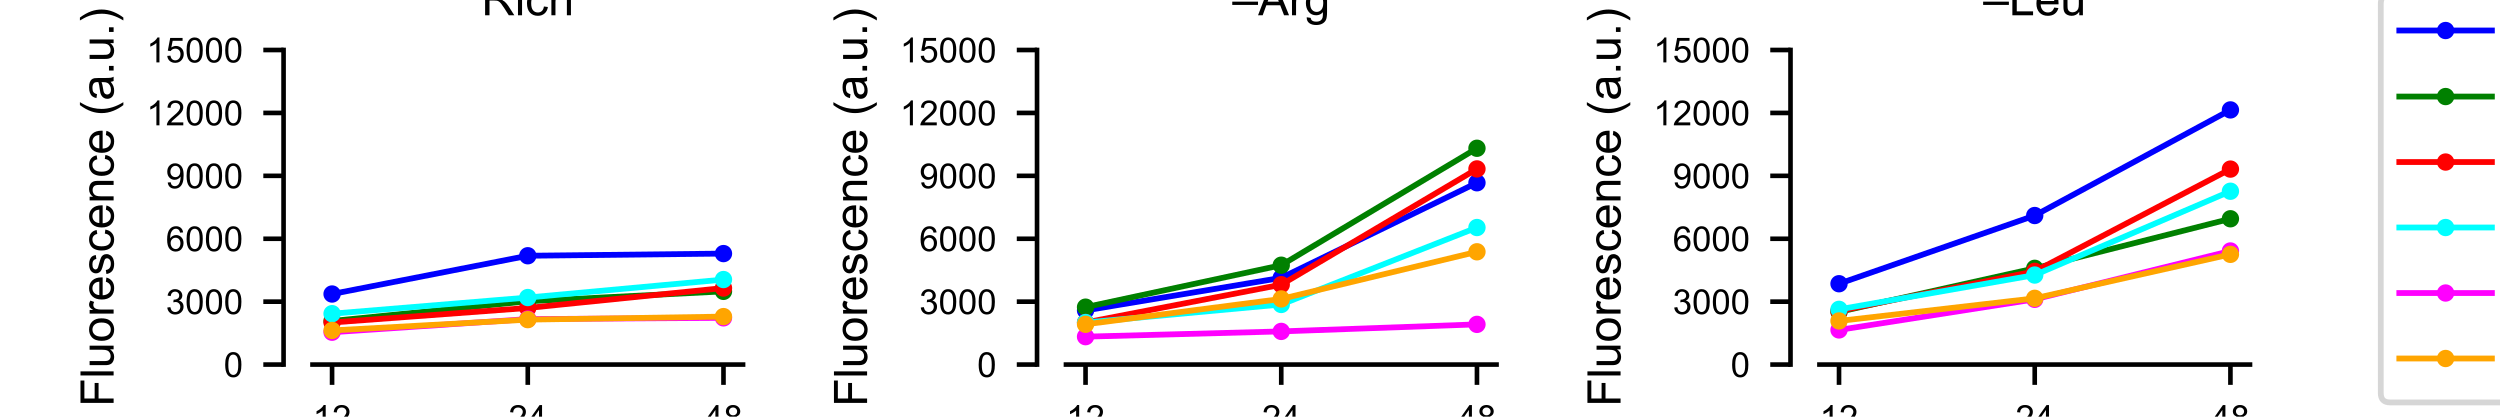 <?xml version="1.0" encoding="utf-8" standalone="no"?>
<!DOCTYPE svg PUBLIC "-//W3C//DTD SVG 1.1//EN"
  "http://www.w3.org/Graphics/SVG/1.1/DTD/svg11.dtd">
<!-- Created with matplotlib (http://matplotlib.org/) -->
<svg height="72pt" version="1.1" viewBox="0 0 432 72" width="432pt" xmlns="http://www.w3.org/2000/svg" xmlns:xlink="http://www.w3.org/1999/xlink">
 <defs>
  <style type="text/css">
*{stroke-linecap:butt;stroke-linejoin:round;}
  </style>
 </defs>
 <g id="figure_1">
  <g id="patch_1">
   <path d="M 0 72 
L 432 72 
L 432 0 
L 0 0 
z
" style="fill:#ffffff;"/>
  </g>
  <g id="axes_1">
   <g id="patch_2">
    <path d="M 54 63 
L 128.4 63 
L 128.4 8.64 
L 54 8.64 
z
" style="fill:#ffffff;"/>
   </g>
   <g id="matplotlib.axis_1">
    <g id="xtick_1">
     <g id="line2d_1">
      <defs>
       <path d="M 0 0 
L 0 3.5 
" id="m9acaddc158" style="stroke:#000000;stroke-width:0.8;"/>
      </defs>
      <g>
       <use style="stroke:#000000;stroke-width:0.8;" x="57.382" xlink:href="#m9acaddc158" y="63"/>
      </g>
     </g>
     <g id="text_1">
      <!-- 12 -->
      <defs>
       <path d="M 37.25 0 
L 28.469 0 
L 28.469 56 
Q 25.297 52.984 20.141 49.953 
Q 14.984 46.922 10.891 45.406 
L 10.891 53.906 
Q 18.266 57.375 23.781 62.297 
Q 29.297 67.234 31.594 71.875 
L 37.25 71.875 
z
" id="ArialMT-31"/>
       <path d="M 50.344 8.453 
L 50.344 0 
L 3.031 0 
Q 2.938 3.172 4.047 6.109 
Q 5.859 10.938 9.828 15.625 
Q 13.812 20.312 21.344 26.469 
Q 33.016 36.031 37.109 41.625 
Q 41.219 47.219 41.219 52.203 
Q 41.219 57.422 37.469 61 
Q 33.734 64.594 27.734 64.594 
Q 21.391 64.594 17.578 60.781 
Q 13.766 56.984 13.719 50.25 
L 4.688 51.172 
Q 5.609 61.281 11.656 66.578 
Q 17.719 71.875 27.938 71.875 
Q 38.234 71.875 44.234 66.156 
Q 50.25 60.453 50.25 52 
Q 50.25 47.703 48.484 43.547 
Q 46.734 39.406 42.656 34.812 
Q 38.578 30.219 29.109 22.219 
Q 21.188 15.578 18.938 13.203 
Q 16.703 10.844 15.234 8.453 
z
" id="ArialMT-32"/>
      </defs>
      <g transform="translate(54.045 74.295)scale(0.06 -0.06)">
       <use xlink:href="#ArialMT-31"/>
       <use x="55.615" xlink:href="#ArialMT-32"/>
      </g>
     </g>
    </g>
    <g id="xtick_2">
     <g id="line2d_2">
      <g>
       <use style="stroke:#000000;stroke-width:0.8;" x="91.2" xlink:href="#m9acaddc158" y="63"/>
      </g>
     </g>
     <g id="text_2">
      <!-- 24 -->
      <defs>
       <path d="M 32.328 0 
L 32.328 17.141 
L 1.266 17.141 
L 1.266 25.203 
L 33.938 71.578 
L 41.109 71.578 
L 41.109 25.203 
L 50.781 25.203 
L 50.781 17.141 
L 41.109 17.141 
L 41.109 0 
z
M 32.328 25.203 
L 32.328 57.469 
L 9.906 25.203 
z
" id="ArialMT-34"/>
      </defs>
      <g transform="translate(87.863 74.295)scale(0.06 -0.06)">
       <use xlink:href="#ArialMT-32"/>
       <use x="55.615" xlink:href="#ArialMT-34"/>
      </g>
     </g>
    </g>
    <g id="xtick_3">
     <g id="line2d_3">
      <g>
       <use style="stroke:#000000;stroke-width:0.8;" x="125.018" xlink:href="#m9acaddc158" y="63"/>
      </g>
     </g>
     <g id="text_3">
      <!-- 48 -->
      <defs>
       <path d="M 17.672 38.812 
Q 12.203 40.828 9.562 44.531 
Q 6.938 48.25 6.938 53.422 
Q 6.938 61.234 12.547 66.547 
Q 18.172 71.875 27.484 71.875 
Q 36.859 71.875 42.578 66.422 
Q 48.297 60.984 48.297 53.172 
Q 48.297 48.188 45.672 44.5 
Q 43.062 40.828 37.75 38.812 
Q 44.344 36.672 47.781 31.875 
Q 51.219 27.094 51.219 20.453 
Q 51.219 11.281 44.719 5.031 
Q 38.234 -1.219 27.641 -1.219 
Q 17.047 -1.219 10.547 5.047 
Q 4.047 11.328 4.047 20.703 
Q 4.047 27.688 7.594 32.391 
Q 11.141 37.109 17.672 38.812 
M 15.922 53.719 
Q 15.922 48.641 19.188 45.406 
Q 22.469 42.188 27.688 42.188 
Q 32.766 42.188 36.016 45.375 
Q 39.266 48.578 39.266 53.219 
Q 39.266 58.062 35.906 61.359 
Q 32.562 64.656 27.594 64.656 
Q 22.562 64.656 19.234 61.422 
Q 15.922 58.203 15.922 53.719 
M 13.094 20.656 
Q 13.094 16.891 14.875 13.375 
Q 16.656 9.859 20.172 7.922 
Q 23.688 6 27.734 6 
Q 34.031 6 38.125 10.047 
Q 42.234 14.109 42.234 20.359 
Q 42.234 26.703 38.016 30.859 
Q 33.797 35.016 27.438 35.016 
Q 21.234 35.016 17.156 30.906 
Q 13.094 26.812 13.094 20.656 
" id="ArialMT-38"/>
      </defs>
      <g transform="translate(121.682 74.295)scale(0.06 -0.06)">
       <use xlink:href="#ArialMT-34"/>
       <use x="55.615" xlink:href="#ArialMT-38"/>
      </g>
     </g>
    </g>
    <g id="text_4">
     <!-- Hours of Starvation -->
     <defs>
      <path d="M 8.016 0 
L 8.016 71.578 
L 17.484 71.578 
L 17.484 42.188 
L 54.688 42.188 
L 54.688 71.578 
L 64.156 71.578 
L 64.156 0 
L 54.688 0 
L 54.688 33.734 
L 17.484 33.734 
L 17.484 0 
z
" id="ArialMT-48"/>
      <path d="M 3.328 25.922 
Q 3.328 40.328 11.328 47.266 
Q 18.016 53.031 27.641 53.031 
Q 38.328 53.031 45.109 46.016 
Q 51.906 39.016 51.906 26.656 
Q 51.906 16.656 48.906 10.906 
Q 45.906 5.172 40.156 2 
Q 34.422 -1.172 27.641 -1.172 
Q 16.75 -1.172 10.031 5.812 
Q 3.328 12.797 3.328 25.922 
M 12.359 25.922 
Q 12.359 15.969 16.703 11.016 
Q 21.047 6.062 27.641 6.062 
Q 34.188 6.062 38.531 11.031 
Q 42.875 16.016 42.875 26.219 
Q 42.875 35.844 38.5 40.797 
Q 34.125 45.75 27.641 45.75 
Q 21.047 45.75 16.703 40.812 
Q 12.359 35.891 12.359 25.922 
" id="ArialMT-6f"/>
      <path d="M 40.578 0 
L 40.578 7.625 
Q 34.516 -1.172 24.125 -1.172 
Q 19.531 -1.172 15.547 0.578 
Q 11.578 2.344 9.641 5 
Q 7.719 7.672 6.938 11.531 
Q 6.391 14.109 6.391 19.734 
L 6.391 51.859 
L 15.188 51.859 
L 15.188 23.094 
Q 15.188 16.219 15.719 13.812 
Q 16.547 10.359 19.234 8.375 
Q 21.922 6.391 25.875 6.391 
Q 29.828 6.391 33.297 8.422 
Q 36.766 10.453 38.203 13.938 
Q 39.656 17.438 39.656 24.078 
L 39.656 51.859 
L 48.438 51.859 
L 48.438 0 
z
" id="ArialMT-75"/>
      <path d="M 6.5 0 
L 6.5 51.859 
L 14.406 51.859 
L 14.406 44 
Q 17.438 49.516 20 51.266 
Q 22.562 53.031 25.641 53.031 
Q 30.078 53.031 34.672 50.203 
L 31.641 42.047 
Q 28.422 43.953 25.203 43.953 
Q 22.312 43.953 20.016 42.219 
Q 17.719 40.484 16.75 37.406 
Q 15.281 32.719 15.281 27.156 
L 15.281 0 
z
" id="ArialMT-72"/>
      <path d="M 3.078 15.484 
L 11.766 16.844 
Q 12.5 11.625 15.844 8.844 
Q 19.188 6.062 25.203 6.062 
Q 31.25 6.062 34.172 8.516 
Q 37.109 10.984 37.109 14.312 
Q 37.109 17.281 34.516 19 
Q 32.719 20.172 25.531 21.969 
Q 15.875 24.422 12.141 26.203 
Q 8.406 27.984 6.469 31.125 
Q 4.547 34.281 4.547 38.094 
Q 4.547 41.547 6.125 44.5 
Q 7.719 47.469 10.453 49.422 
Q 12.5 50.922 16.031 51.969 
Q 19.578 53.031 23.641 53.031 
Q 29.734 53.031 34.344 51.266 
Q 38.969 49.516 41.156 46.5 
Q 43.359 43.5 44.188 38.484 
L 35.594 37.312 
Q 35.016 41.312 32.203 43.547 
Q 29.391 45.797 24.266 45.797 
Q 18.219 45.797 15.625 43.797 
Q 13.031 41.797 13.031 39.109 
Q 13.031 37.406 14.109 36.031 
Q 15.188 34.625 17.484 33.688 
Q 18.797 33.203 25.25 31.453 
Q 34.578 28.953 38.25 27.359 
Q 41.938 25.781 44.031 22.75 
Q 46.141 19.734 46.141 15.234 
Q 46.141 10.844 43.578 6.953 
Q 41.016 3.078 36.172 0.953 
Q 31.344 -1.172 25.25 -1.172 
Q 15.141 -1.172 9.844 3.031 
Q 4.547 7.234 3.078 15.484 
" id="ArialMT-73"/>
      <path id="ArialMT-20"/>
      <path d="M 8.688 0 
L 8.688 45.016 
L 0.922 45.016 
L 0.922 51.859 
L 8.688 51.859 
L 8.688 57.375 
Q 8.688 62.594 9.625 65.141 
Q 10.891 68.562 14.078 70.672 
Q 17.281 72.797 23.047 72.797 
Q 26.766 72.797 31.25 71.922 
L 29.938 64.266 
Q 27.203 64.75 24.75 64.75 
Q 20.75 64.75 19.094 63.031 
Q 17.438 61.328 17.438 56.641 
L 17.438 51.859 
L 27.547 51.859 
L 27.547 45.016 
L 17.438 45.016 
L 17.438 0 
z
" id="ArialMT-66"/>
      <path d="M 4.5 23 
L 13.422 23.781 
Q 14.062 18.406 16.375 14.969 
Q 18.703 11.531 23.578 9.406 
Q 28.469 7.281 34.578 7.281 
Q 39.984 7.281 44.141 8.891 
Q 48.297 10.5 50.312 13.297 
Q 52.344 16.109 52.344 19.438 
Q 52.344 22.797 50.391 25.312 
Q 48.438 27.828 43.953 29.547 
Q 41.062 30.672 31.203 33.031 
Q 21.344 35.406 17.391 37.5 
Q 12.25 40.188 9.734 44.156 
Q 7.234 48.141 7.234 53.078 
Q 7.234 58.5 10.297 63.203 
Q 13.375 67.922 19.281 70.359 
Q 25.203 72.797 32.422 72.797 
Q 40.375 72.797 46.453 70.234 
Q 52.547 67.672 55.812 62.688 
Q 59.078 57.719 59.328 51.422 
L 50.25 50.734 
Q 49.516 57.516 45.281 60.984 
Q 41.062 64.453 32.812 64.453 
Q 24.219 64.453 20.281 61.297 
Q 16.359 58.156 16.359 53.719 
Q 16.359 49.859 19.141 47.359 
Q 21.875 44.875 33.422 42.266 
Q 44.969 39.656 49.266 37.703 
Q 55.516 34.812 58.484 30.391 
Q 61.469 25.984 61.469 20.219 
Q 61.469 14.5 58.203 9.438 
Q 54.938 4.391 48.797 1.578 
Q 42.672 -1.219 35.016 -1.219 
Q 25.297 -1.219 18.719 1.609 
Q 12.156 4.438 8.422 10.125 
Q 4.688 15.828 4.5 23 
" id="ArialMT-53"/>
      <path d="M 25.781 7.859 
L 27.047 0.094 
Q 23.344 -0.688 20.406 -0.688 
Q 15.625 -0.688 12.984 0.828 
Q 10.359 2.344 9.281 4.812 
Q 8.203 7.281 8.203 15.188 
L 8.203 45.016 
L 1.766 45.016 
L 1.766 51.859 
L 8.203 51.859 
L 8.203 64.703 
L 16.938 69.969 
L 16.938 51.859 
L 25.781 51.859 
L 25.781 45.016 
L 16.938 45.016 
L 16.938 14.703 
Q 16.938 10.938 17.406 9.859 
Q 17.875 8.797 18.922 8.156 
Q 19.969 7.516 21.922 7.516 
Q 23.391 7.516 25.781 7.859 
" id="ArialMT-74"/>
      <path d="M 40.438 6.391 
Q 35.547 2.25 31.031 0.531 
Q 26.516 -1.172 21.344 -1.172 
Q 12.797 -1.172 8.203 3 
Q 3.609 7.172 3.609 13.672 
Q 3.609 17.484 5.344 20.625 
Q 7.078 23.781 9.891 25.688 
Q 12.703 27.594 16.219 28.562 
Q 18.797 29.25 24.031 29.891 
Q 34.672 31.156 39.703 32.906 
Q 39.75 34.719 39.75 35.203 
Q 39.75 40.578 37.25 42.781 
Q 33.891 45.75 27.25 45.75 
Q 21.047 45.75 18.094 43.578 
Q 15.141 41.406 13.719 35.891 
L 5.125 37.062 
Q 6.297 42.578 8.984 45.969 
Q 11.672 49.359 16.75 51.188 
Q 21.828 53.031 28.516 53.031 
Q 35.156 53.031 39.297 51.469 
Q 43.453 49.906 45.406 47.531 
Q 47.359 45.172 48.141 41.547 
Q 48.578 39.312 48.578 33.453 
L 48.578 21.734 
Q 48.578 9.469 49.141 6.219 
Q 49.703 2.984 51.375 0 
L 42.188 0 
Q 40.828 2.734 40.438 6.391 
M 39.703 26.031 
Q 34.906 24.078 25.344 22.703 
Q 19.922 21.922 17.672 20.938 
Q 15.438 19.969 14.203 18.094 
Q 12.984 16.219 12.984 13.922 
Q 12.984 10.406 15.641 8.062 
Q 18.312 5.719 23.438 5.719 
Q 28.516 5.719 32.469 7.938 
Q 36.422 10.156 38.281 14.016 
Q 39.703 17 39.703 22.797 
z
" id="ArialMT-61"/>
      <path d="M 21 0 
L 1.266 51.859 
L 10.547 51.859 
L 21.688 20.797 
Q 23.484 15.766 25 10.359 
Q 26.172 14.453 28.266 20.219 
L 39.797 51.859 
L 48.828 51.859 
L 29.203 0 
z
" id="ArialMT-76"/>
      <path d="M 6.641 61.469 
L 6.641 71.578 
L 15.438 71.578 
L 15.438 61.469 
z
M 6.641 0 
L 6.641 51.859 
L 15.438 51.859 
L 15.438 0 
z
" id="ArialMT-69"/>
      <path d="M 6.594 0 
L 6.594 51.859 
L 14.5 51.859 
L 14.5 44.484 
Q 20.219 53.031 31 53.031 
Q 35.688 53.031 39.625 51.344 
Q 43.562 49.656 45.516 46.922 
Q 47.469 44.188 48.25 40.438 
Q 48.734 37.984 48.734 31.891 
L 48.734 0 
L 39.938 0 
L 39.938 31.547 
Q 39.938 36.922 38.906 39.578 
Q 37.891 42.234 35.281 43.812 
Q 32.672 45.406 29.156 45.406 
Q 23.531 45.406 19.453 41.844 
Q 15.375 38.281 15.375 28.328 
L 15.375 0 
z
" id="ArialMT-6e"/>
     </defs>
     <g transform="translate(56.964 85.213)scale(0.08 -0.08)">
      <use xlink:href="#ArialMT-48"/>
      <use x="72.217" xlink:href="#ArialMT-6f"/>
      <use x="127.832" xlink:href="#ArialMT-75"/>
      <use x="183.447" xlink:href="#ArialMT-72"/>
      <use x="216.748" xlink:href="#ArialMT-73"/>
      <use x="266.748" xlink:href="#ArialMT-20"/>
      <use x="294.531" xlink:href="#ArialMT-6f"/>
      <use x="350.146" xlink:href="#ArialMT-66"/>
      <use x="377.93" xlink:href="#ArialMT-20"/>
      <use x="405.713" xlink:href="#ArialMT-53"/>
      <use x="472.412" xlink:href="#ArialMT-74"/>
      <use x="500.195" xlink:href="#ArialMT-61"/>
      <use x="555.811" xlink:href="#ArialMT-72"/>
      <use x="589.111" xlink:href="#ArialMT-76"/>
      <use x="639.111" xlink:href="#ArialMT-61"/>
      <use x="694.727" xlink:href="#ArialMT-74"/>
      <use x="722.51" xlink:href="#ArialMT-69"/>
      <use x="744.727" xlink:href="#ArialMT-6f"/>
      <use x="800.342" xlink:href="#ArialMT-6e"/>
     </g>
    </g>
   </g>
   <g id="matplotlib.axis_2">
    <g id="ytick_1">
     <g id="line2d_4">
      <defs>
       <path d="M 0 0 
L -3.5 0 
" id="m9929ad723a" style="stroke:#000000;stroke-width:0.8;"/>
      </defs>
      <g>
       <use style="stroke:#000000;stroke-width:0.8;" x="49" xlink:href="#m9929ad723a" y="63"/>
      </g>
     </g>
     <g id="text_5">
      <!-- 0 -->
      <defs>
       <path d="M 4.156 35.297 
Q 4.156 48 6.766 55.734 
Q 9.375 63.484 14.516 67.672 
Q 19.672 71.875 27.484 71.875 
Q 33.25 71.875 37.594 69.547 
Q 41.938 67.234 44.766 62.859 
Q 47.609 58.5 49.219 52.219 
Q 50.828 45.953 50.828 35.297 
Q 50.828 22.703 48.234 14.969 
Q 45.656 7.234 40.5 3 
Q 35.359 -1.219 27.484 -1.219 
Q 17.141 -1.219 11.234 6.203 
Q 4.156 15.141 4.156 35.297 
M 13.188 35.297 
Q 13.188 17.672 17.312 11.828 
Q 21.438 6 27.484 6 
Q 33.547 6 37.672 11.859 
Q 41.797 17.719 41.797 35.297 
Q 41.797 52.984 37.672 58.781 
Q 33.547 64.594 27.391 64.594 
Q 21.344 64.594 17.719 59.469 
Q 13.188 52.938 13.188 35.297 
" id="ArialMT-30"/>
      </defs>
      <g transform="translate(38.663 65.147)scale(0.06 -0.06)">
       <use xlink:href="#ArialMT-30"/>
      </g>
     </g>
    </g>
    <g id="ytick_2">
     <g id="line2d_5">
      <g>
       <use style="stroke:#000000;stroke-width:0.8;" x="49" xlink:href="#m9929ad723a" y="52.128"/>
      </g>
     </g>
     <g id="text_6">
      <!-- 3000 -->
      <defs>
       <path d="M 4.203 18.891 
L 12.984 20.062 
Q 14.5 12.594 18.141 9.297 
Q 21.781 6 27 6 
Q 33.203 6 37.469 10.297 
Q 41.75 14.594 41.75 20.953 
Q 41.75 27 37.797 30.922 
Q 33.844 34.859 27.734 34.859 
Q 25.25 34.859 21.531 33.891 
L 22.516 41.609 
Q 23.391 41.5 23.922 41.5 
Q 29.547 41.5 34.031 44.422 
Q 38.531 47.359 38.531 53.469 
Q 38.531 58.297 35.25 61.469 
Q 31.984 64.656 26.812 64.656 
Q 21.688 64.656 18.266 61.422 
Q 14.844 58.203 13.875 51.766 
L 5.078 53.328 
Q 6.688 62.156 12.391 67.016 
Q 18.109 71.875 26.609 71.875 
Q 32.469 71.875 37.391 69.359 
Q 42.328 66.844 44.938 62.5 
Q 47.562 58.156 47.562 53.266 
Q 47.562 48.641 45.062 44.828 
Q 42.578 41.016 37.703 38.766 
Q 44.047 37.312 47.562 32.688 
Q 51.078 28.078 51.078 21.141 
Q 51.078 11.766 44.234 5.25 
Q 37.406 -1.266 26.953 -1.266 
Q 17.531 -1.266 11.297 4.344 
Q 5.078 9.969 4.203 18.891 
" id="ArialMT-33"/>
      </defs>
      <g transform="translate(28.654 54.275)scale(0.06 -0.06)">
       <use xlink:href="#ArialMT-33"/>
       <use x="55.615" xlink:href="#ArialMT-30"/>
       <use x="111.23" xlink:href="#ArialMT-30"/>
       <use x="166.846" xlink:href="#ArialMT-30"/>
      </g>
     </g>
    </g>
    <g id="ytick_3">
     <g id="line2d_6">
      <g>
       <use style="stroke:#000000;stroke-width:0.8;" x="49" xlink:href="#m9929ad723a" y="41.256"/>
      </g>
     </g>
     <g id="text_7">
      <!-- 6000 -->
      <defs>
       <path d="M 49.75 54.047 
L 41.016 53.375 
Q 39.844 58.547 37.703 60.891 
Q 34.125 64.656 28.906 64.656 
Q 24.703 64.656 21.531 62.312 
Q 17.391 59.281 14.984 53.469 
Q 12.594 47.656 12.5 36.922 
Q 15.672 41.75 20.266 44.094 
Q 24.859 46.438 29.891 46.438 
Q 38.672 46.438 44.844 39.969 
Q 51.031 33.5 51.031 23.25 
Q 51.031 16.5 48.125 10.719 
Q 45.219 4.938 40.141 1.859 
Q 35.062 -1.219 28.609 -1.219 
Q 17.625 -1.219 10.688 6.859 
Q 3.766 14.938 3.766 33.5 
Q 3.766 54.25 11.422 63.672 
Q 18.109 71.875 29.438 71.875 
Q 37.891 71.875 43.281 67.141 
Q 48.688 62.406 49.75 54.047 
M 13.875 23.188 
Q 13.875 18.656 15.797 14.5 
Q 17.719 10.359 21.188 8.172 
Q 24.656 6 28.469 6 
Q 34.031 6 38.031 10.484 
Q 42.047 14.984 42.047 22.703 
Q 42.047 30.125 38.078 34.391 
Q 34.125 38.672 28.125 38.672 
Q 22.172 38.672 18.016 34.391 
Q 13.875 30.125 13.875 23.188 
" id="ArialMT-36"/>
      </defs>
      <g transform="translate(28.654 43.403)scale(0.06 -0.06)">
       <use xlink:href="#ArialMT-36"/>
       <use x="55.615" xlink:href="#ArialMT-30"/>
       <use x="111.23" xlink:href="#ArialMT-30"/>
       <use x="166.846" xlink:href="#ArialMT-30"/>
      </g>
     </g>
    </g>
    <g id="ytick_4">
     <g id="line2d_7">
      <g>
       <use style="stroke:#000000;stroke-width:0.8;" x="49" xlink:href="#m9929ad723a" y="30.384"/>
      </g>
     </g>
     <g id="text_8">
      <!-- 9000 -->
      <defs>
       <path d="M 5.469 16.547 
L 13.922 17.328 
Q 14.984 11.375 18.016 8.688 
Q 21.047 6 25.781 6 
Q 29.828 6 32.875 7.859 
Q 35.938 9.719 37.891 12.812 
Q 39.844 15.922 41.156 21.188 
Q 42.484 26.469 42.484 31.938 
Q 42.484 32.516 42.438 33.688 
Q 39.797 29.5 35.234 26.875 
Q 30.672 24.266 25.344 24.266 
Q 16.453 24.266 10.297 30.703 
Q 4.156 37.156 4.156 47.703 
Q 4.156 58.594 10.578 65.234 
Q 17 71.875 26.656 71.875 
Q 33.641 71.875 39.422 68.109 
Q 45.219 64.359 48.219 57.391 
Q 51.219 50.438 51.219 37.25 
Q 51.219 23.531 48.234 15.406 
Q 45.266 7.281 39.375 3.031 
Q 33.5 -1.219 25.594 -1.219 
Q 17.188 -1.219 11.859 3.438 
Q 6.547 8.109 5.469 16.547 
M 41.453 48.141 
Q 41.453 55.719 37.422 60.156 
Q 33.406 64.594 27.734 64.594 
Q 21.875 64.594 17.531 59.812 
Q 13.188 55.031 13.188 47.406 
Q 13.188 40.578 17.312 36.297 
Q 21.438 32.031 27.484 32.031 
Q 33.594 32.031 37.516 36.297 
Q 41.453 40.578 41.453 48.141 
" id="ArialMT-39"/>
      </defs>
      <g transform="translate(28.654 32.531)scale(0.06 -0.06)">
       <use xlink:href="#ArialMT-39"/>
       <use x="55.615" xlink:href="#ArialMT-30"/>
       <use x="111.23" xlink:href="#ArialMT-30"/>
       <use x="166.846" xlink:href="#ArialMT-30"/>
      </g>
     </g>
    </g>
    <g id="ytick_5">
     <g id="line2d_8">
      <g>
       <use style="stroke:#000000;stroke-width:0.8;" x="49" xlink:href="#m9929ad723a" y="19.512"/>
      </g>
     </g>
     <g id="text_9">
      <!-- 12000 -->
      <g transform="translate(25.317 21.659)scale(0.06 -0.06)">
       <use xlink:href="#ArialMT-31"/>
       <use x="55.615" xlink:href="#ArialMT-32"/>
       <use x="111.23" xlink:href="#ArialMT-30"/>
       <use x="166.846" xlink:href="#ArialMT-30"/>
       <use x="222.461" xlink:href="#ArialMT-30"/>
      </g>
     </g>
    </g>
    <g id="ytick_6">
     <g id="line2d_9">
      <g>
       <use style="stroke:#000000;stroke-width:0.8;" x="49" xlink:href="#m9929ad723a" y="8.64"/>
      </g>
     </g>
     <g id="text_10">
      <!-- 15000 -->
      <defs>
       <path d="M 4.156 18.75 
L 13.375 19.531 
Q 14.406 12.797 18.141 9.391 
Q 21.875 6 27.156 6 
Q 33.5 6 37.891 10.781 
Q 42.281 15.578 42.281 23.484 
Q 42.281 31 38.062 35.344 
Q 33.844 39.703 27 39.703 
Q 22.75 39.703 19.328 37.766 
Q 15.922 35.844 13.969 32.766 
L 5.719 33.844 
L 12.641 70.609 
L 48.25 70.609 
L 48.25 62.203 
L 19.672 62.203 
L 15.828 42.969 
Q 22.266 47.469 29.344 47.469 
Q 38.719 47.469 45.156 40.969 
Q 51.609 34.469 51.609 24.266 
Q 51.609 14.547 45.953 7.469 
Q 39.062 -1.219 27.156 -1.219 
Q 17.391 -1.219 11.203 4.25 
Q 5.031 9.719 4.156 18.75 
" id="ArialMT-35"/>
      </defs>
      <g transform="translate(25.317 10.787)scale(0.06 -0.06)">
       <use xlink:href="#ArialMT-31"/>
       <use x="55.615" xlink:href="#ArialMT-35"/>
       <use x="111.23" xlink:href="#ArialMT-30"/>
       <use x="166.846" xlink:href="#ArialMT-30"/>
       <use x="222.461" xlink:href="#ArialMT-30"/>
      </g>
     </g>
    </g>
    <g id="text_11">
     <!-- Fluorescence (a.u.) -->
     <defs>
      <path d="M 8.203 0 
L 8.203 71.578 
L 56.5 71.578 
L 56.5 63.141 
L 17.672 63.141 
L 17.672 40.969 
L 51.266 40.969 
L 51.266 32.516 
L 17.672 32.516 
L 17.672 0 
z
" id="ArialMT-46"/>
      <path d="M 6.391 0 
L 6.391 71.578 
L 15.188 71.578 
L 15.188 0 
z
" id="ArialMT-6c"/>
      <path d="M 42.094 16.703 
L 51.172 15.578 
Q 49.031 7.625 43.219 3.219 
Q 37.406 -1.172 28.375 -1.172 
Q 17 -1.172 10.328 5.828 
Q 3.656 12.844 3.656 25.484 
Q 3.656 38.578 10.391 45.797 
Q 17.141 53.031 27.875 53.031 
Q 38.281 53.031 44.875 45.953 
Q 51.469 38.875 51.469 26.031 
Q 51.469 25.25 51.422 23.688 
L 12.75 23.688 
Q 13.234 15.141 17.578 10.594 
Q 21.922 6.062 28.422 6.062 
Q 33.25 6.062 36.672 8.594 
Q 40.094 11.141 42.094 16.703 
M 13.234 30.906 
L 42.188 30.906 
Q 41.609 37.453 38.875 40.719 
Q 34.672 45.797 27.984 45.797 
Q 21.922 45.797 17.797 41.75 
Q 13.672 37.703 13.234 30.906 
" id="ArialMT-65"/>
      <path d="M 40.438 19 
L 49.078 17.875 
Q 47.656 8.938 41.812 3.875 
Q 35.984 -1.172 27.484 -1.172 
Q 16.844 -1.172 10.375 5.781 
Q 3.906 12.75 3.906 25.734 
Q 3.906 34.125 6.688 40.422 
Q 9.469 46.734 15.156 49.875 
Q 20.844 53.031 27.547 53.031 
Q 35.984 53.031 41.359 48.75 
Q 46.734 44.484 48.25 36.625 
L 39.703 35.297 
Q 38.484 40.531 35.375 43.156 
Q 32.281 45.797 27.875 45.797 
Q 21.234 45.797 17.078 41.031 
Q 12.938 36.281 12.938 25.984 
Q 12.938 15.531 16.938 10.797 
Q 20.953 6.062 27.391 6.062 
Q 32.562 6.062 36.031 9.234 
Q 39.5 12.406 40.438 19 
" id="ArialMT-63"/>
      <path d="M 23.391 -21.047 
Q 16.109 -11.859 11.078 0.438 
Q 6.062 12.75 6.062 25.922 
Q 6.062 37.547 9.812 48.188 
Q 14.203 60.547 23.391 72.797 
L 29.688 72.797 
Q 23.781 62.641 21.875 58.297 
Q 18.891 51.562 17.188 44.234 
Q 15.094 35.109 15.094 25.875 
Q 15.094 2.391 29.688 -21.047 
z
" id="ArialMT-28"/>
      <path d="M 9.078 0 
L 9.078 10.016 
L 19.094 10.016 
L 19.094 0 
z
" id="ArialMT-2e"/>
      <path d="M 12.359 -21.047 
L 6.062 -21.047 
Q 20.656 2.391 20.656 25.875 
Q 20.656 35.062 18.562 44.094 
Q 16.891 51.422 13.922 58.156 
Q 12.016 62.547 6.062 72.797 
L 12.359 72.797 
Q 21.531 60.547 25.922 48.188 
Q 29.688 37.547 29.688 25.922 
Q 29.688 12.75 24.625 0.438 
Q 19.578 -11.859 12.359 -21.047 
" id="ArialMT-29"/>
     </defs>
     <g transform="translate(19.633 70.276)rotate(-90)scale(0.08 -0.08)">
      <use xlink:href="#ArialMT-46"/>
      <use x="61.084" xlink:href="#ArialMT-6c"/>
      <use x="83.301" xlink:href="#ArialMT-75"/>
      <use x="138.916" xlink:href="#ArialMT-6f"/>
      <use x="194.531" xlink:href="#ArialMT-72"/>
      <use x="227.832" xlink:href="#ArialMT-65"/>
      <use x="283.447" xlink:href="#ArialMT-73"/>
      <use x="333.447" xlink:href="#ArialMT-63"/>
      <use x="383.447" xlink:href="#ArialMT-65"/>
      <use x="439.062" xlink:href="#ArialMT-6e"/>
      <use x="494.678" xlink:href="#ArialMT-63"/>
      <use x="544.678" xlink:href="#ArialMT-65"/>
      <use x="600.293" xlink:href="#ArialMT-20"/>
      <use x="628.076" xlink:href="#ArialMT-28"/>
      <use x="661.377" xlink:href="#ArialMT-61"/>
      <use x="716.992" xlink:href="#ArialMT-2e"/>
      <use x="744.775" xlink:href="#ArialMT-75"/>
      <use x="800.391" xlink:href="#ArialMT-2e"/>
      <use x="828.174" xlink:href="#ArialMT-29"/>
     </g>
    </g>
   </g>
   <g id="line2d_10">
    <path clip-path="url(#p646afec057)" d="M 57.382 50.806 
L 91.2 44.194 
L 125.018 43.82 
" style="fill:none;stroke:#0000ff;stroke-linecap:square;"/>
    <defs>
     <path d="M 0 1 
C 0.265 1 0.52 0.895 0.707 0.707 
C 0.895 0.52 1 0.265 1 0 
C 1 -0.265 0.895 -0.52 0.707 -0.707 
C 0.52 -0.895 0.265 -1 0 -1 
C -0.265 -1 -0.52 -0.895 -0.707 -0.707 
C -0.895 -0.52 -1 -0.265 -1 0 
C -1 0.265 -0.895 0.52 -0.707 0.707 
C -0.52 0.895 -0.265 1 0 1 
z
" id="md5cf0094d1" style="stroke:#0000ff;"/>
    </defs>
    <g clip-path="url(#p646afec057)">
     <use style="fill:#0000ff;stroke:#0000ff;" x="57.382" xlink:href="#md5cf0094d1" y="50.806"/>
     <use style="fill:#0000ff;stroke:#0000ff;" x="91.2" xlink:href="#md5cf0094d1" y="44.194"/>
     <use style="fill:#0000ff;stroke:#0000ff;" x="125.018" xlink:href="#md5cf0094d1" y="43.82"/>
    </g>
   </g>
   <g id="line2d_11">
    <path clip-path="url(#p646afec057)" d="M 57.382 55.464 
L 91.2 52.053 
L 125.018 50.348 
" style="fill:none;stroke:#008000;stroke-linecap:square;"/>
    <defs>
     <path d="M 0 1 
C 0.265 1 0.52 0.895 0.707 0.707 
C 0.895 0.52 1 0.265 1 0 
C 1 -0.265 0.895 -0.52 0.707 -0.707 
C 0.52 -0.895 0.265 -1 0 -1 
C -0.265 -1 -0.52 -0.895 -0.707 -0.707 
C -0.895 -0.52 -1 -0.265 -1 0 
C -1 0.265 -0.895 0.52 -0.707 0.707 
C -0.52 0.895 -0.265 1 0 1 
z
" id="m53a345746c" style="stroke:#008000;"/>
    </defs>
    <g clip-path="url(#p646afec057)">
     <use style="fill:#008000;stroke:#008000;" x="57.382" xlink:href="#m53a345746c" y="55.464"/>
     <use style="fill:#008000;stroke:#008000;" x="91.2" xlink:href="#m53a345746c" y="52.053"/>
     <use style="fill:#008000;stroke:#008000;" x="125.018" xlink:href="#m53a345746c" y="50.348"/>
    </g>
   </g>
   <g id="line2d_12">
    <path clip-path="url(#p646afec057)" d="M 57.382 55.724 
L 91.2 53.212 
L 125.018 49.771 
" style="fill:none;stroke:#ff0000;stroke-linecap:square;"/>
    <defs>
     <path d="M 0 1 
C 0.265 1 0.52 0.895 0.707 0.707 
C 0.895 0.52 1 0.265 1 0 
C 1 -0.265 0.895 -0.52 0.707 -0.707 
C 0.52 -0.895 0.265 -1 0 -1 
C -0.265 -1 -0.52 -0.895 -0.707 -0.707 
C -0.895 -0.52 -1 -0.265 -1 0 
C -1 0.265 -0.895 0.52 -0.707 0.707 
C -0.52 0.895 -0.265 1 0 1 
z
" id="m4fe796c474" style="stroke:#ff0000;"/>
    </defs>
    <g clip-path="url(#p646afec057)">
     <use style="fill:#ff0000;stroke:#ff0000;" x="57.382" xlink:href="#m4fe796c474" y="55.724"/>
     <use style="fill:#ff0000;stroke:#ff0000;" x="91.2" xlink:href="#m4fe796c474" y="53.212"/>
     <use style="fill:#ff0000;stroke:#ff0000;" x="125.018" xlink:href="#m4fe796c474" y="49.771"/>
    </g>
   </g>
   <g id="line2d_13">
    <path clip-path="url(#p646afec057)" d="M 57.382 54.203 
L 91.2 51.414 
L 125.018 48.306 
" style="fill:none;stroke:#00ffff;stroke-linecap:square;"/>
    <defs>
     <path d="M 0 1 
C 0.265 1 0.52 0.895 0.707 0.707 
C 0.895 0.52 1 0.265 1 0 
C 1 -0.265 0.895 -0.52 0.707 -0.707 
C 0.52 -0.895 0.265 -1 0 -1 
C -0.265 -1 -0.52 -0.895 -0.707 -0.707 
C -0.895 -0.52 -1 -0.265 -1 0 
C -1 0.265 -0.895 0.52 -0.707 0.707 
C -0.52 0.895 -0.265 1 0 1 
z
" id="m9553e23b95" style="stroke:#00ffff;"/>
    </defs>
    <g clip-path="url(#p646afec057)">
     <use style="fill:#00ffff;stroke:#00ffff;" x="57.382" xlink:href="#m9553e23b95" y="54.203"/>
     <use style="fill:#00ffff;stroke:#00ffff;" x="91.2" xlink:href="#m9553e23b95" y="51.414"/>
     <use style="fill:#00ffff;stroke:#00ffff;" x="125.018" xlink:href="#m9553e23b95" y="48.306"/>
    </g>
   </g>
   <g id="line2d_14">
    <path clip-path="url(#p646afec057)" d="M 57.382 57.408 
L 91.2 55.136 
L 125.018 54.925 
" style="fill:none;stroke:#ff00ff;stroke-linecap:square;"/>
    <defs>
     <path d="M 0 1 
C 0.265 1 0.52 0.895 0.707 0.707 
C 0.895 0.52 1 0.265 1 0 
C 1 -0.265 0.895 -0.52 0.707 -0.707 
C 0.52 -0.895 0.265 -1 0 -1 
C -0.265 -1 -0.52 -0.895 -0.707 -0.707 
C -0.895 -0.52 -1 -0.265 -1 0 
C -1 0.265 -0.895 0.52 -0.707 0.707 
C -0.52 0.895 -0.265 1 0 1 
z
" id="m764c5de871" style="stroke:#ff00ff;"/>
    </defs>
    <g clip-path="url(#p646afec057)">
     <use style="fill:#ff00ff;stroke:#ff00ff;" x="57.382" xlink:href="#m764c5de871" y="57.408"/>
     <use style="fill:#ff00ff;stroke:#ff00ff;" x="91.2" xlink:href="#m764c5de871" y="55.136"/>
     <use style="fill:#ff00ff;stroke:#ff00ff;" x="125.018" xlink:href="#m764c5de871" y="54.925"/>
    </g>
   </g>
   <g id="line2d_15">
    <path clip-path="url(#p646afec057)" d="M 57.382 57.099 
L 91.2 55.231 
L 125.018 54.709 
" style="fill:none;stroke:#ffa500;stroke-linecap:square;"/>
    <defs>
     <path d="M 0 1 
C 0.265 1 0.52 0.895 0.707 0.707 
C 0.895 0.52 1 0.265 1 0 
C 1 -0.265 0.895 -0.52 0.707 -0.707 
C 0.52 -0.895 0.265 -1 0 -1 
C -0.265 -1 -0.52 -0.895 -0.707 -0.707 
C -0.895 -0.52 -1 -0.265 -1 0 
C -1 0.265 -0.895 0.52 -0.707 0.707 
C -0.52 0.895 -0.265 1 0 1 
z
" id="md4905ea669" style="stroke:#ffa500;"/>
    </defs>
    <g clip-path="url(#p646afec057)">
     <use style="fill:#ffa500;stroke:#ffa500;" x="57.382" xlink:href="#md4905ea669" y="57.099"/>
     <use style="fill:#ffa500;stroke:#ffa500;" x="91.2" xlink:href="#md4905ea669" y="55.231"/>
     <use style="fill:#ffa500;stroke:#ffa500;" x="125.018" xlink:href="#md4905ea669" y="54.709"/>
    </g>
   </g>
   <g id="patch_3">
    <path d="M 49 63 
L 49 8.64 
" style="fill:none;stroke:#000000;stroke-linecap:square;stroke-linejoin:miter;stroke-width:0.8;"/>
   </g>
   <g id="patch_4">
    <path d="M 128.4 63 
L 128.4 8.64 
" style="fill:none;"/>
   </g>
   <g id="patch_5">
    <path d="M 54 63 
L 128.4 63 
" style="fill:none;stroke:#000000;stroke-linecap:square;stroke-linejoin:miter;stroke-width:0.8;"/>
   </g>
   <g id="patch_6">
    <path d="M 54 8.64 
L 128.4 8.64 
" style="fill:none;"/>
   </g>
   <g id="text_12">
    <!-- Rich -->
    <defs>
     <path d="M 7.859 0 
L 7.859 71.578 
L 39.594 71.578 
Q 49.172 71.578 54.141 69.641 
Q 59.125 67.719 62.109 62.828 
Q 65.094 57.953 65.094 52.047 
Q 65.094 44.438 60.156 39.203 
Q 55.219 33.984 44.922 32.562 
Q 48.688 30.766 50.641 29 
Q 54.781 25.203 58.5 19.484 
L 70.953 0 
L 59.031 0 
L 49.562 14.891 
Q 45.406 21.344 42.719 24.75 
Q 40.047 28.172 37.922 29.531 
Q 35.797 30.906 33.594 31.453 
Q 31.984 31.781 28.328 31.781 
L 17.328 31.781 
L 17.328 0 
z
M 17.328 39.984 
L 37.703 39.984 
Q 44.188 39.984 47.844 41.328 
Q 51.516 42.672 53.422 45.625 
Q 55.328 48.578 55.328 52.047 
Q 55.328 57.125 51.641 60.391 
Q 47.953 63.672 39.984 63.672 
L 17.328 63.672 
z
" id="ArialMT-52"/>
     <path d="M 6.594 0 
L 6.594 71.578 
L 15.375 71.578 
L 15.375 45.906 
Q 21.531 53.031 30.906 53.031 
Q 36.672 53.031 40.922 50.75 
Q 45.172 48.484 47 44.484 
Q 48.828 40.484 48.828 32.859 
L 48.828 0 
L 40.047 0 
L 40.047 32.859 
Q 40.047 39.453 37.188 42.453 
Q 34.328 45.453 29.109 45.453 
Q 25.203 45.453 21.75 43.422 
Q 18.312 41.406 16.844 37.938 
Q 15.375 34.469 15.375 28.375 
L 15.375 0 
z
" id="ArialMT-68"/>
    </defs>
    <g transform="translate(83.198 2.64)scale(0.08 -0.08)">
     <use xlink:href="#ArialMT-52"/>
     <use x="72.217" xlink:href="#ArialMT-69"/>
     <use x="94.434" xlink:href="#ArialMT-63"/>
     <use x="144.434" xlink:href="#ArialMT-68"/>
    </g>
   </g>
  </g>
  <g id="axes_2">
   <g id="patch_7">
    <path d="M 184.2 63 
L 258.6 63 
L 258.6 8.64 
L 184.2 8.64 
z
" style="fill:#ffffff;"/>
   </g>
   <g id="matplotlib.axis_3">
    <g id="xtick_4">
     <g id="line2d_16">
      <g>
       <use style="stroke:#000000;stroke-width:0.8;" x="187.582" xlink:href="#m9acaddc158" y="63"/>
      </g>
     </g>
     <g id="text_13">
      <!-- 12 -->
      <g transform="translate(184.245 74.295)scale(0.06 -0.06)">
       <use xlink:href="#ArialMT-31"/>
       <use x="55.615" xlink:href="#ArialMT-32"/>
      </g>
     </g>
    </g>
    <g id="xtick_5">
     <g id="line2d_17">
      <g>
       <use style="stroke:#000000;stroke-width:0.8;" x="221.4" xlink:href="#m9acaddc158" y="63"/>
      </g>
     </g>
     <g id="text_14">
      <!-- 24 -->
      <g transform="translate(218.063 74.295)scale(0.06 -0.06)">
       <use xlink:href="#ArialMT-32"/>
       <use x="55.615" xlink:href="#ArialMT-34"/>
      </g>
     </g>
    </g>
    <g id="xtick_6">
     <g id="line2d_18">
      <g>
       <use style="stroke:#000000;stroke-width:0.8;" x="255.218" xlink:href="#m9acaddc158" y="63"/>
      </g>
     </g>
     <g id="text_15">
      <!-- 48 -->
      <g transform="translate(251.882 74.295)scale(0.06 -0.06)">
       <use xlink:href="#ArialMT-34"/>
       <use x="55.615" xlink:href="#ArialMT-38"/>
      </g>
     </g>
    </g>
    <g id="text_16">
     <!-- Hours of Starvation -->
     <g transform="translate(187.164 85.213)scale(0.08 -0.08)">
      <use xlink:href="#ArialMT-48"/>
      <use x="72.217" xlink:href="#ArialMT-6f"/>
      <use x="127.832" xlink:href="#ArialMT-75"/>
      <use x="183.447" xlink:href="#ArialMT-72"/>
      <use x="216.748" xlink:href="#ArialMT-73"/>
      <use x="266.748" xlink:href="#ArialMT-20"/>
      <use x="294.531" xlink:href="#ArialMT-6f"/>
      <use x="350.146" xlink:href="#ArialMT-66"/>
      <use x="377.93" xlink:href="#ArialMT-20"/>
      <use x="405.713" xlink:href="#ArialMT-53"/>
      <use x="472.412" xlink:href="#ArialMT-74"/>
      <use x="500.195" xlink:href="#ArialMT-61"/>
      <use x="555.811" xlink:href="#ArialMT-72"/>
      <use x="589.111" xlink:href="#ArialMT-76"/>
      <use x="639.111" xlink:href="#ArialMT-61"/>
      <use x="694.727" xlink:href="#ArialMT-74"/>
      <use x="722.51" xlink:href="#ArialMT-69"/>
      <use x="744.727" xlink:href="#ArialMT-6f"/>
      <use x="800.342" xlink:href="#ArialMT-6e"/>
     </g>
    </g>
   </g>
   <g id="matplotlib.axis_4">
    <g id="ytick_7">
     <g id="line2d_19">
      <g>
       <use style="stroke:#000000;stroke-width:0.8;" x="179.2" xlink:href="#m9929ad723a" y="63"/>
      </g>
     </g>
     <g id="text_17">
      <!-- 0 -->
      <g transform="translate(168.863 65.147)scale(0.06 -0.06)">
       <use xlink:href="#ArialMT-30"/>
      </g>
     </g>
    </g>
    <g id="ytick_8">
     <g id="line2d_20">
      <g>
       <use style="stroke:#000000;stroke-width:0.8;" x="179.2" xlink:href="#m9929ad723a" y="52.128"/>
      </g>
     </g>
     <g id="text_18">
      <!-- 3000 -->
      <g transform="translate(158.854 54.275)scale(0.06 -0.06)">
       <use xlink:href="#ArialMT-33"/>
       <use x="55.615" xlink:href="#ArialMT-30"/>
       <use x="111.23" xlink:href="#ArialMT-30"/>
       <use x="166.846" xlink:href="#ArialMT-30"/>
      </g>
     </g>
    </g>
    <g id="ytick_9">
     <g id="line2d_21">
      <g>
       <use style="stroke:#000000;stroke-width:0.8;" x="179.2" xlink:href="#m9929ad723a" y="41.256"/>
      </g>
     </g>
     <g id="text_19">
      <!-- 6000 -->
      <g transform="translate(158.854 43.403)scale(0.06 -0.06)">
       <use xlink:href="#ArialMT-36"/>
       <use x="55.615" xlink:href="#ArialMT-30"/>
       <use x="111.23" xlink:href="#ArialMT-30"/>
       <use x="166.846" xlink:href="#ArialMT-30"/>
      </g>
     </g>
    </g>
    <g id="ytick_10">
     <g id="line2d_22">
      <g>
       <use style="stroke:#000000;stroke-width:0.8;" x="179.2" xlink:href="#m9929ad723a" y="30.384"/>
      </g>
     </g>
     <g id="text_20">
      <!-- 9000 -->
      <g transform="translate(158.854 32.531)scale(0.06 -0.06)">
       <use xlink:href="#ArialMT-39"/>
       <use x="55.615" xlink:href="#ArialMT-30"/>
       <use x="111.23" xlink:href="#ArialMT-30"/>
       <use x="166.846" xlink:href="#ArialMT-30"/>
      </g>
     </g>
    </g>
    <g id="ytick_11">
     <g id="line2d_23">
      <g>
       <use style="stroke:#000000;stroke-width:0.8;" x="179.2" xlink:href="#m9929ad723a" y="19.512"/>
      </g>
     </g>
     <g id="text_21">
      <!-- 12000 -->
      <g transform="translate(155.517 21.659)scale(0.06 -0.06)">
       <use xlink:href="#ArialMT-31"/>
       <use x="55.615" xlink:href="#ArialMT-32"/>
       <use x="111.23" xlink:href="#ArialMT-30"/>
       <use x="166.846" xlink:href="#ArialMT-30"/>
       <use x="222.461" xlink:href="#ArialMT-30"/>
      </g>
     </g>
    </g>
    <g id="ytick_12">
     <g id="line2d_24">
      <g>
       <use style="stroke:#000000;stroke-width:0.8;" x="179.2" xlink:href="#m9929ad723a" y="8.64"/>
      </g>
     </g>
     <g id="text_22">
      <!-- 15000 -->
      <g transform="translate(155.517 10.787)scale(0.06 -0.06)">
       <use xlink:href="#ArialMT-31"/>
       <use x="55.615" xlink:href="#ArialMT-35"/>
       <use x="111.23" xlink:href="#ArialMT-30"/>
       <use x="166.846" xlink:href="#ArialMT-30"/>
       <use x="222.461" xlink:href="#ArialMT-30"/>
      </g>
     </g>
    </g>
    <g id="text_23">
     <!-- Fluorescence (a.u.) -->
     <g transform="translate(149.833 70.276)rotate(-90)scale(0.08 -0.08)">
      <use xlink:href="#ArialMT-46"/>
      <use x="61.084" xlink:href="#ArialMT-6c"/>
      <use x="83.301" xlink:href="#ArialMT-75"/>
      <use x="138.916" xlink:href="#ArialMT-6f"/>
      <use x="194.531" xlink:href="#ArialMT-72"/>
      <use x="227.832" xlink:href="#ArialMT-65"/>
      <use x="283.447" xlink:href="#ArialMT-73"/>
      <use x="333.447" xlink:href="#ArialMT-63"/>
      <use x="383.447" xlink:href="#ArialMT-65"/>
      <use x="439.062" xlink:href="#ArialMT-6e"/>
      <use x="494.678" xlink:href="#ArialMT-63"/>
      <use x="544.678" xlink:href="#ArialMT-65"/>
      <use x="600.293" xlink:href="#ArialMT-20"/>
      <use x="628.076" xlink:href="#ArialMT-28"/>
      <use x="661.377" xlink:href="#ArialMT-61"/>
      <use x="716.992" xlink:href="#ArialMT-2e"/>
      <use x="744.775" xlink:href="#ArialMT-75"/>
      <use x="800.391" xlink:href="#ArialMT-2e"/>
      <use x="828.174" xlink:href="#ArialMT-29"/>
     </g>
    </g>
   </g>
   <g id="line2d_25">
    <path clip-path="url(#pa310eb6e2a)" d="M 187.582 53.64 
L 221.4 48.011 
L 255.218 31.581 
" style="fill:none;stroke:#0000ff;stroke-linecap:square;"/>
    <g clip-path="url(#pa310eb6e2a)">
     <use style="fill:#0000ff;stroke:#0000ff;" x="187.582" xlink:href="#md5cf0094d1" y="53.64"/>
     <use style="fill:#0000ff;stroke:#0000ff;" x="221.4" xlink:href="#md5cf0094d1" y="48.011"/>
     <use style="fill:#0000ff;stroke:#0000ff;" x="255.218" xlink:href="#md5cf0094d1" y="31.581"/>
    </g>
   </g>
   <g id="line2d_26">
    <path clip-path="url(#pa310eb6e2a)" d="M 187.582 53.077 
L 221.4 45.828 
L 255.218 25.62 
" style="fill:none;stroke:#008000;stroke-linecap:square;"/>
    <g clip-path="url(#pa310eb6e2a)">
     <use style="fill:#008000;stroke:#008000;" x="187.582" xlink:href="#m53a345746c" y="53.077"/>
     <use style="fill:#008000;stroke:#008000;" x="221.4" xlink:href="#m53a345746c" y="45.828"/>
     <use style="fill:#008000;stroke:#008000;" x="255.218" xlink:href="#m53a345746c" y="25.62"/>
    </g>
   </g>
   <g id="line2d_27">
    <path clip-path="url(#pa310eb6e2a)" d="M 187.582 55.721 
L 221.4 49.192 
L 255.218 29.188 
" style="fill:none;stroke:#ff0000;stroke-linecap:square;"/>
    <g clip-path="url(#pa310eb6e2a)">
     <use style="fill:#ff0000;stroke:#ff0000;" x="187.582" xlink:href="#m4fe796c474" y="55.721"/>
     <use style="fill:#ff0000;stroke:#ff0000;" x="221.4" xlink:href="#m4fe796c474" y="49.192"/>
     <use style="fill:#ff0000;stroke:#ff0000;" x="255.218" xlink:href="#m4fe796c474" y="29.188"/>
    </g>
   </g>
   <g id="line2d_28">
    <path clip-path="url(#pa310eb6e2a)" d="M 187.582 55.733 
L 221.4 52.61 
L 255.218 39.316 
" style="fill:none;stroke:#00ffff;stroke-linecap:square;"/>
    <g clip-path="url(#pa310eb6e2a)">
     <use style="fill:#00ffff;stroke:#00ffff;" x="187.582" xlink:href="#m9553e23b95" y="55.733"/>
     <use style="fill:#00ffff;stroke:#00ffff;" x="221.4" xlink:href="#m9553e23b95" y="52.61"/>
     <use style="fill:#00ffff;stroke:#00ffff;" x="255.218" xlink:href="#m9553e23b95" y="39.316"/>
    </g>
   </g>
   <g id="line2d_29">
    <path clip-path="url(#pa310eb6e2a)" d="M 187.582 58.175 
L 221.4 57.267 
L 255.218 56.052 
" style="fill:none;stroke:#ff00ff;stroke-linecap:square;"/>
    <g clip-path="url(#pa310eb6e2a)">
     <use style="fill:#ff00ff;stroke:#ff00ff;" x="187.582" xlink:href="#m764c5de871" y="58.175"/>
     <use style="fill:#ff00ff;stroke:#ff00ff;" x="221.4" xlink:href="#m764c5de871" y="57.267"/>
     <use style="fill:#ff00ff;stroke:#ff00ff;" x="255.218" xlink:href="#m764c5de871" y="56.052"/>
    </g>
   </g>
   <g id="line2d_30">
    <path clip-path="url(#pa310eb6e2a)" d="M 187.582 56.037 
L 221.4 51.655 
L 255.218 43.51 
" style="fill:none;stroke:#ffa500;stroke-linecap:square;"/>
    <g clip-path="url(#pa310eb6e2a)">
     <use style="fill:#ffa500;stroke:#ffa500;" x="187.582" xlink:href="#md4905ea669" y="56.037"/>
     <use style="fill:#ffa500;stroke:#ffa500;" x="221.4" xlink:href="#md4905ea669" y="51.655"/>
     <use style="fill:#ffa500;stroke:#ffa500;" x="255.218" xlink:href="#md4905ea669" y="43.51"/>
    </g>
   </g>
   <g id="patch_8">
    <path d="M 179.2 63 
L 179.2 8.64 
" style="fill:none;stroke:#000000;stroke-linecap:square;stroke-linejoin:miter;stroke-width:0.8;"/>
   </g>
   <g id="patch_9">
    <path d="M 258.6 63 
L 258.6 8.64 
" style="fill:none;"/>
   </g>
   <g id="patch_10">
    <path d="M 184.2 63 
L 258.6 63 
" style="fill:none;stroke:#000000;stroke-linecap:square;stroke-linejoin:miter;stroke-width:0.8;"/>
   </g>
   <g id="patch_11">
    <path d="M 184.2 8.64 
L 258.6 8.64 
" style="fill:none;"/>
   </g>
   <g id="text_24">
    <!-- –Arg -->
    <defs>
     <path d="M -0.203 22.359 
L -0.203 29.438 
L 55.422 29.438 
L 55.422 22.359 
z
" id="ArialMT-2013"/>
     <path d="M -0.141 0 
L 27.344 71.578 
L 37.547 71.578 
L 66.844 0 
L 56.062 0 
L 47.703 21.688 
L 17.781 21.688 
L 9.906 0 
z
M 20.516 29.391 
L 44.781 29.391 
L 37.312 49.219 
Q 33.891 58.25 32.234 64.062 
Q 30.859 57.172 28.375 50.391 
z
" id="ArialMT-41"/>
     <path d="M 4.984 -4.297 
L 13.531 -5.562 
Q 14.062 -9.516 16.5 -11.328 
Q 19.781 -13.766 25.438 -13.766 
Q 31.547 -13.766 34.859 -11.328 
Q 38.188 -8.891 39.359 -4.5 
Q 40.047 -1.812 39.984 6.781 
Q 34.234 0 25.641 0 
Q 14.938 0 9.078 7.719 
Q 3.219 15.438 3.219 26.219 
Q 3.219 33.641 5.906 39.906 
Q 8.594 46.188 13.688 49.609 
Q 18.797 53.031 25.688 53.031 
Q 34.859 53.031 40.828 45.609 
L 40.828 51.859 
L 48.922 51.859 
L 48.922 7.031 
Q 48.922 -5.078 46.453 -10.125 
Q 44 -15.188 38.641 -18.109 
Q 33.297 -21.047 25.484 -21.047 
Q 16.219 -21.047 10.5 -16.875 
Q 4.781 -12.703 4.984 -4.297 
M 12.25 26.859 
Q 12.25 16.656 16.297 11.969 
Q 20.359 7.281 26.469 7.281 
Q 32.516 7.281 36.609 11.938 
Q 40.719 16.609 40.719 26.562 
Q 40.719 36.078 36.5 40.906 
Q 32.281 45.75 26.312 45.75 
Q 20.453 45.75 16.344 40.984 
Q 12.25 36.234 12.25 26.859 
" id="ArialMT-67"/>
    </defs>
    <g transform="translate(212.951 2.64)scale(0.08 -0.08)">
     <use xlink:href="#ArialMT-2013"/>
     <use x="55.615" xlink:href="#ArialMT-41"/>
     <use x="122.314" xlink:href="#ArialMT-72"/>
     <use x="155.615" xlink:href="#ArialMT-67"/>
    </g>
   </g>
   <g id="legend_1">
    <g id="patch_12">
     <path d="M 413 69.539 
L 476.365 69.539 
Q 477.965 69.539 477.965 67.939 
L 477.965 0.65 
Q 477.965 -0.95 476.365 -0.95 
L 413 -0.95 
Q 411.4 -0.95 411.4 0.65 
L 411.4 67.939 
Q 411.4 69.539 413 69.539 
z
" style="fill:#ffffff;opacity:0.8;stroke:#cccccc;stroke-linejoin:miter;"/>
    </g>
    <g id="line2d_31">
     <path d="M 414.6 5.274 
L 430.6 5.274 
" style="fill:none;stroke:#0000ff;stroke-linecap:square;"/>
    </g>
    <g id="line2d_32">
     <g>
      <use style="fill:#0000ff;stroke:#0000ff;" x="422.6" xlink:href="#md5cf0094d1" y="5.274"/>
     </g>
    </g>
    <g id="text_25">
     <!-- CGC (WT) -->
     <defs>
      <path d="M 58.797 25.094 
L 68.266 22.703 
Q 65.281 11.031 57.547 4.906 
Q 49.812 -1.219 38.625 -1.219 
Q 27.047 -1.219 19.797 3.484 
Q 12.547 8.203 8.766 17.141 
Q 4.984 26.078 4.984 36.328 
Q 4.984 47.516 9.25 55.828 
Q 13.531 64.156 21.406 68.469 
Q 29.297 72.797 38.766 72.797 
Q 49.516 72.797 56.828 67.328 
Q 64.156 61.859 67.047 51.953 
L 57.719 49.75 
Q 55.219 57.562 50.484 61.125 
Q 45.75 64.703 38.578 64.703 
Q 30.328 64.703 24.781 60.734 
Q 19.234 56.781 16.984 50.109 
Q 14.75 43.453 14.75 36.375 
Q 14.75 27.25 17.406 20.438 
Q 20.062 13.625 25.672 10.25 
Q 31.297 6.891 37.844 6.891 
Q 45.797 6.891 51.312 11.469 
Q 56.844 16.062 58.797 25.094 
" id="ArialMT-43"/>
      <path d="M 41.219 28.078 
L 41.219 36.469 
L 71.531 36.531 
L 71.531 9.969 
Q 64.547 4.391 57.125 1.578 
Q 49.703 -1.219 41.891 -1.219 
Q 31.344 -1.219 22.719 3.297 
Q 14.109 7.812 9.719 16.359 
Q 5.328 24.906 5.328 35.453 
Q 5.328 45.906 9.688 54.953 
Q 14.062 64.016 22.266 68.406 
Q 30.469 72.797 41.156 72.797 
Q 48.922 72.797 55.188 70.281 
Q 61.469 67.781 65.031 63.281 
Q 68.609 58.797 70.453 51.562 
L 61.922 49.219 
Q 60.297 54.688 57.906 57.812 
Q 55.516 60.938 51.062 62.812 
Q 46.625 64.703 41.219 64.703 
Q 34.719 64.703 29.984 62.719 
Q 25.25 60.75 22.344 57.516 
Q 19.438 54.297 17.828 50.438 
Q 15.094 43.797 15.094 36.031 
Q 15.094 26.469 18.391 20.016 
Q 21.688 13.578 27.984 10.453 
Q 34.281 7.328 41.359 7.328 
Q 47.516 7.328 53.375 9.688 
Q 59.234 12.062 62.25 14.75 
L 62.25 28.078 
z
" id="ArialMT-47"/>
      <path d="M 20.219 0 
L 1.219 71.578 
L 10.938 71.578 
L 21.828 24.656 
Q 23.578 17.281 24.859 10.016 
Q 27.594 21.484 28.078 23.25 
L 41.703 71.578 
L 53.125 71.578 
L 63.375 35.359 
Q 67.234 21.875 68.953 10.016 
Q 70.312 16.797 72.516 25.594 
L 83.734 71.578 
L 93.266 71.578 
L 73.641 0 
L 64.5 0 
L 49.422 54.547 
Q 47.516 61.375 47.172 62.938 
Q 46.047 58.016 45.062 54.547 
L 29.891 0 
z
" id="ArialMT-57"/>
      <path d="M 25.922 0 
L 25.922 63.141 
L 2.344 63.141 
L 2.344 71.578 
L 59.078 71.578 
L 59.078 63.141 
L 35.406 63.141 
L 35.406 0 
z
" id="ArialMT-54"/>
     </defs>
     <g transform="translate(437 8.074)scale(0.08 -0.08)">
      <use xlink:href="#ArialMT-43"/>
      <use x="72.217" xlink:href="#ArialMT-47"/>
      <use x="150" xlink:href="#ArialMT-43"/>
      <use x="222.217" xlink:href="#ArialMT-20"/>
      <use x="250" xlink:href="#ArialMT-28"/>
      <use x="283.301" xlink:href="#ArialMT-57"/>
      <use x="377.686" xlink:href="#ArialMT-54"/>
      <use x="438.77" xlink:href="#ArialMT-29"/>
     </g>
    </g>
    <g id="line2d_33">
     <path d="M 414.6 16.684 
L 430.6 16.684 
" style="fill:none;stroke:#008000;stroke-linecap:square;"/>
    </g>
    <g id="line2d_34">
     <g>
      <use style="fill:#008000;stroke:#008000;" x="422.6" xlink:href="#m53a345746c" y="16.684"/>
     </g>
    </g>
    <g id="text_26">
     <!-- CGG -->
     <g transform="translate(437 19.484)scale(0.08 -0.08)">
      <use xlink:href="#ArialMT-43"/>
      <use x="72.217" xlink:href="#ArialMT-47"/>
      <use x="150" xlink:href="#ArialMT-47"/>
     </g>
    </g>
    <g id="line2d_35">
     <path d="M 414.6 28 
L 430.6 28 
" style="fill:none;stroke:#ff0000;stroke-linecap:square;"/>
    </g>
    <g id="line2d_36">
     <g>
      <use style="fill:#ff0000;stroke:#ff0000;" x="422.6" xlink:href="#m4fe796c474" y="28"/>
     </g>
    </g>
    <g id="text_27">
     <!-- CGA -->
     <g transform="translate(437 30.8)scale(0.08 -0.08)">
      <use xlink:href="#ArialMT-43"/>
      <use x="72.217" xlink:href="#ArialMT-47"/>
      <use x="150" xlink:href="#ArialMT-41"/>
     </g>
    </g>
    <g id="line2d_37">
     <path d="M 414.6 39.316 
L 430.6 39.316 
" style="fill:none;stroke:#00ffff;stroke-linecap:square;"/>
    </g>
    <g id="line2d_38">
     <g>
      <use style="fill:#00ffff;stroke:#00ffff;" x="422.6" xlink:href="#m9553e23b95" y="39.316"/>
     </g>
    </g>
    <g id="text_28">
     <!-- CGT -->
     <g transform="translate(437 42.116)scale(0.08 -0.08)">
      <use xlink:href="#ArialMT-43"/>
      <use x="72.217" xlink:href="#ArialMT-47"/>
      <use x="150" xlink:href="#ArialMT-54"/>
     </g>
    </g>
    <g id="line2d_39">
     <path d="M 414.6 50.633 
L 430.6 50.633 
" style="fill:none;stroke:#ff00ff;stroke-linecap:square;"/>
    </g>
    <g id="line2d_40">
     <g>
      <use style="fill:#ff00ff;stroke:#ff00ff;" x="422.6" xlink:href="#m764c5de871" y="50.633"/>
     </g>
    </g>
    <g id="text_29">
     <!-- AGA -->
     <g transform="translate(437 53.432)scale(0.08 -0.08)">
      <use xlink:href="#ArialMT-41"/>
      <use x="66.699" xlink:href="#ArialMT-47"/>
      <use x="144.482" xlink:href="#ArialMT-41"/>
     </g>
    </g>
    <g id="line2d_41">
     <path d="M 414.6 61.949 
L 430.6 61.949 
" style="fill:none;stroke:#ffa500;stroke-linecap:square;"/>
    </g>
    <g id="line2d_42">
     <g>
      <use style="fill:#ffa500;stroke:#ffa500;" x="422.6" xlink:href="#md4905ea669" y="61.949"/>
     </g>
    </g>
    <g id="text_30">
     <!-- AGG -->
     <g transform="translate(437 64.749)scale(0.08 -0.08)">
      <use xlink:href="#ArialMT-41"/>
      <use x="66.699" xlink:href="#ArialMT-47"/>
      <use x="144.482" xlink:href="#ArialMT-47"/>
     </g>
    </g>
   </g>
  </g>
  <g id="axes_3">
   <g id="patch_13">
    <path d="M 314.4 63 
L 388.8 63 
L 388.8 8.64 
L 314.4 8.64 
z
" style="fill:#ffffff;"/>
   </g>
   <g id="matplotlib.axis_5">
    <g id="xtick_7">
     <g id="line2d_43">
      <g>
       <use style="stroke:#000000;stroke-width:0.8;" x="317.782" xlink:href="#m9acaddc158" y="63"/>
      </g>
     </g>
     <g id="text_31">
      <!-- 12 -->
      <g transform="translate(314.445 74.295)scale(0.06 -0.06)">
       <use xlink:href="#ArialMT-31"/>
       <use x="55.615" xlink:href="#ArialMT-32"/>
      </g>
     </g>
    </g>
    <g id="xtick_8">
     <g id="line2d_44">
      <g>
       <use style="stroke:#000000;stroke-width:0.8;" x="351.6" xlink:href="#m9acaddc158" y="63"/>
      </g>
     </g>
     <g id="text_32">
      <!-- 24 -->
      <g transform="translate(348.263 74.295)scale(0.06 -0.06)">
       <use xlink:href="#ArialMT-32"/>
       <use x="55.615" xlink:href="#ArialMT-34"/>
      </g>
     </g>
    </g>
    <g id="xtick_9">
     <g id="line2d_45">
      <g>
       <use style="stroke:#000000;stroke-width:0.8;" x="385.418" xlink:href="#m9acaddc158" y="63"/>
      </g>
     </g>
     <g id="text_33">
      <!-- 48 -->
      <g transform="translate(382.082 74.295)scale(0.06 -0.06)">
       <use xlink:href="#ArialMT-34"/>
       <use x="55.615" xlink:href="#ArialMT-38"/>
      </g>
     </g>
    </g>
    <g id="text_34">
     <!-- Hours of Starvation -->
     <g transform="translate(317.364 85.213)scale(0.08 -0.08)">
      <use xlink:href="#ArialMT-48"/>
      <use x="72.217" xlink:href="#ArialMT-6f"/>
      <use x="127.832" xlink:href="#ArialMT-75"/>
      <use x="183.447" xlink:href="#ArialMT-72"/>
      <use x="216.748" xlink:href="#ArialMT-73"/>
      <use x="266.748" xlink:href="#ArialMT-20"/>
      <use x="294.531" xlink:href="#ArialMT-6f"/>
      <use x="350.146" xlink:href="#ArialMT-66"/>
      <use x="377.93" xlink:href="#ArialMT-20"/>
      <use x="405.713" xlink:href="#ArialMT-53"/>
      <use x="472.412" xlink:href="#ArialMT-74"/>
      <use x="500.195" xlink:href="#ArialMT-61"/>
      <use x="555.811" xlink:href="#ArialMT-72"/>
      <use x="589.111" xlink:href="#ArialMT-76"/>
      <use x="639.111" xlink:href="#ArialMT-61"/>
      <use x="694.727" xlink:href="#ArialMT-74"/>
      <use x="722.51" xlink:href="#ArialMT-69"/>
      <use x="744.727" xlink:href="#ArialMT-6f"/>
      <use x="800.342" xlink:href="#ArialMT-6e"/>
     </g>
    </g>
   </g>
   <g id="matplotlib.axis_6">
    <g id="ytick_13">
     <g id="line2d_46">
      <g>
       <use style="stroke:#000000;stroke-width:0.8;" x="309.4" xlink:href="#m9929ad723a" y="63"/>
      </g>
     </g>
     <g id="text_35">
      <!-- 0 -->
      <g transform="translate(299.063 65.147)scale(0.06 -0.06)">
       <use xlink:href="#ArialMT-30"/>
      </g>
     </g>
    </g>
    <g id="ytick_14">
     <g id="line2d_47">
      <g>
       <use style="stroke:#000000;stroke-width:0.8;" x="309.4" xlink:href="#m9929ad723a" y="52.128"/>
      </g>
     </g>
     <g id="text_36">
      <!-- 3000 -->
      <g transform="translate(289.054 54.275)scale(0.06 -0.06)">
       <use xlink:href="#ArialMT-33"/>
       <use x="55.615" xlink:href="#ArialMT-30"/>
       <use x="111.23" xlink:href="#ArialMT-30"/>
       <use x="166.846" xlink:href="#ArialMT-30"/>
      </g>
     </g>
    </g>
    <g id="ytick_15">
     <g id="line2d_48">
      <g>
       <use style="stroke:#000000;stroke-width:0.8;" x="309.4" xlink:href="#m9929ad723a" y="41.256"/>
      </g>
     </g>
     <g id="text_37">
      <!-- 6000 -->
      <g transform="translate(289.054 43.403)scale(0.06 -0.06)">
       <use xlink:href="#ArialMT-36"/>
       <use x="55.615" xlink:href="#ArialMT-30"/>
       <use x="111.23" xlink:href="#ArialMT-30"/>
       <use x="166.846" xlink:href="#ArialMT-30"/>
      </g>
     </g>
    </g>
    <g id="ytick_16">
     <g id="line2d_49">
      <g>
       <use style="stroke:#000000;stroke-width:0.8;" x="309.4" xlink:href="#m9929ad723a" y="30.384"/>
      </g>
     </g>
     <g id="text_38">
      <!-- 9000 -->
      <g transform="translate(289.054 32.531)scale(0.06 -0.06)">
       <use xlink:href="#ArialMT-39"/>
       <use x="55.615" xlink:href="#ArialMT-30"/>
       <use x="111.23" xlink:href="#ArialMT-30"/>
       <use x="166.846" xlink:href="#ArialMT-30"/>
      </g>
     </g>
    </g>
    <g id="ytick_17">
     <g id="line2d_50">
      <g>
       <use style="stroke:#000000;stroke-width:0.8;" x="309.4" xlink:href="#m9929ad723a" y="19.512"/>
      </g>
     </g>
     <g id="text_39">
      <!-- 12000 -->
      <g transform="translate(285.717 21.659)scale(0.06 -0.06)">
       <use xlink:href="#ArialMT-31"/>
       <use x="55.615" xlink:href="#ArialMT-32"/>
       <use x="111.23" xlink:href="#ArialMT-30"/>
       <use x="166.846" xlink:href="#ArialMT-30"/>
       <use x="222.461" xlink:href="#ArialMT-30"/>
      </g>
     </g>
    </g>
    <g id="ytick_18">
     <g id="line2d_51">
      <g>
       <use style="stroke:#000000;stroke-width:0.8;" x="309.4" xlink:href="#m9929ad723a" y="8.64"/>
      </g>
     </g>
     <g id="text_40">
      <!-- 15000 -->
      <g transform="translate(285.717 10.787)scale(0.06 -0.06)">
       <use xlink:href="#ArialMT-31"/>
       <use x="55.615" xlink:href="#ArialMT-35"/>
       <use x="111.23" xlink:href="#ArialMT-30"/>
       <use x="166.846" xlink:href="#ArialMT-30"/>
       <use x="222.461" xlink:href="#ArialMT-30"/>
      </g>
     </g>
    </g>
    <g id="text_41">
     <!-- Fluorescence (a.u.) -->
     <g transform="translate(280.033 70.276)rotate(-90)scale(0.08 -0.08)">
      <use xlink:href="#ArialMT-46"/>
      <use x="61.084" xlink:href="#ArialMT-6c"/>
      <use x="83.301" xlink:href="#ArialMT-75"/>
      <use x="138.916" xlink:href="#ArialMT-6f"/>
      <use x="194.531" xlink:href="#ArialMT-72"/>
      <use x="227.832" xlink:href="#ArialMT-65"/>
      <use x="283.447" xlink:href="#ArialMT-73"/>
      <use x="333.447" xlink:href="#ArialMT-63"/>
      <use x="383.447" xlink:href="#ArialMT-65"/>
      <use x="439.062" xlink:href="#ArialMT-6e"/>
      <use x="494.678" xlink:href="#ArialMT-63"/>
      <use x="544.678" xlink:href="#ArialMT-65"/>
      <use x="600.293" xlink:href="#ArialMT-20"/>
      <use x="628.076" xlink:href="#ArialMT-28"/>
      <use x="661.377" xlink:href="#ArialMT-61"/>
      <use x="716.992" xlink:href="#ArialMT-2e"/>
      <use x="744.775" xlink:href="#ArialMT-75"/>
      <use x="800.391" xlink:href="#ArialMT-2e"/>
      <use x="828.174" xlink:href="#ArialMT-29"/>
     </g>
    </g>
   </g>
   <g id="line2d_52">
    <path clip-path="url(#p354e3b66c8)" d="M 317.782 49.028 
L 351.6 37.242 
L 385.418 18.993 
" style="fill:none;stroke:#0000ff;stroke-linecap:square;"/>
    <g clip-path="url(#p354e3b66c8)">
     <use style="fill:#0000ff;stroke:#0000ff;" x="317.782" xlink:href="#md5cf0094d1" y="49.028"/>
     <use style="fill:#0000ff;stroke:#0000ff;" x="351.6" xlink:href="#md5cf0094d1" y="37.242"/>
     <use style="fill:#0000ff;stroke:#0000ff;" x="385.418" xlink:href="#md5cf0094d1" y="18.993"/>
    </g>
   </g>
   <g id="line2d_53">
    <path clip-path="url(#p354e3b66c8)" d="M 317.782 53.885 
L 351.6 46.367 
L 385.418 37.803 
" style="fill:none;stroke:#008000;stroke-linecap:square;"/>
    <g clip-path="url(#p354e3b66c8)">
     <use style="fill:#008000;stroke:#008000;" x="317.782" xlink:href="#m53a345746c" y="53.885"/>
     <use style="fill:#008000;stroke:#008000;" x="351.6" xlink:href="#m53a345746c" y="46.367"/>
     <use style="fill:#008000;stroke:#008000;" x="385.418" xlink:href="#m53a345746c" y="37.803"/>
    </g>
   </g>
   <g id="line2d_54">
    <path clip-path="url(#p354e3b66c8)" d="M 317.782 53.741 
L 351.6 46.89 
L 385.418 29.22 
" style="fill:none;stroke:#ff0000;stroke-linecap:square;"/>
    <g clip-path="url(#p354e3b66c8)">
     <use style="fill:#ff0000;stroke:#ff0000;" x="317.782" xlink:href="#m4fe796c474" y="53.741"/>
     <use style="fill:#ff0000;stroke:#ff0000;" x="351.6" xlink:href="#m4fe796c474" y="46.89"/>
     <use style="fill:#ff0000;stroke:#ff0000;" x="385.418" xlink:href="#m4fe796c474" y="29.22"/>
    </g>
   </g>
   <g id="line2d_55">
    <path clip-path="url(#p354e3b66c8)" d="M 317.782 53.456 
L 351.6 47.527 
L 385.418 33.045 
" style="fill:none;stroke:#00ffff;stroke-linecap:square;"/>
    <g clip-path="url(#p354e3b66c8)">
     <use style="fill:#00ffff;stroke:#00ffff;" x="317.782" xlink:href="#m9553e23b95" y="53.456"/>
     <use style="fill:#00ffff;stroke:#00ffff;" x="351.6" xlink:href="#m9553e23b95" y="47.527"/>
     <use style="fill:#00ffff;stroke:#00ffff;" x="385.418" xlink:href="#m9553e23b95" y="33.045"/>
    </g>
   </g>
   <g id="line2d_56">
    <path clip-path="url(#p354e3b66c8)" d="M 317.782 57.01 
L 351.6 51.723 
L 385.418 43.37 
" style="fill:none;stroke:#ff00ff;stroke-linecap:square;"/>
    <g clip-path="url(#p354e3b66c8)">
     <use style="fill:#ff00ff;stroke:#ff00ff;" x="317.782" xlink:href="#m764c5de871" y="57.01"/>
     <use style="fill:#ff00ff;stroke:#ff00ff;" x="351.6" xlink:href="#m764c5de871" y="51.723"/>
     <use style="fill:#ff00ff;stroke:#ff00ff;" x="385.418" xlink:href="#m764c5de871" y="43.37"/>
    </g>
   </g>
   <g id="line2d_57">
    <path clip-path="url(#p354e3b66c8)" d="M 317.782 55.459 
L 351.6 51.549 
L 385.418 43.951 
" style="fill:none;stroke:#ffa500;stroke-linecap:square;"/>
    <g clip-path="url(#p354e3b66c8)">
     <use style="fill:#ffa500;stroke:#ffa500;" x="317.782" xlink:href="#md4905ea669" y="55.459"/>
     <use style="fill:#ffa500;stroke:#ffa500;" x="351.6" xlink:href="#md4905ea669" y="51.549"/>
     <use style="fill:#ffa500;stroke:#ffa500;" x="385.418" xlink:href="#md4905ea669" y="43.951"/>
    </g>
   </g>
   <g id="patch_14">
    <path d="M 309.4 63 
L 309.4 8.64 
" style="fill:none;stroke:#000000;stroke-linecap:square;stroke-linejoin:miter;stroke-width:0.8;"/>
   </g>
   <g id="patch_15">
    <path d="M 388.8 63 
L 388.8 8.64 
" style="fill:none;"/>
   </g>
   <g id="patch_16">
    <path d="M 314.4 63 
L 388.8 63 
" style="fill:none;stroke:#000000;stroke-linecap:square;stroke-linejoin:miter;stroke-width:0.8;"/>
   </g>
   <g id="patch_17">
    <path d="M 314.4 8.64 
L 388.8 8.64 
" style="fill:none;"/>
   </g>
   <g id="text_42">
    <!-- –Leu -->
    <defs>
     <path d="M 7.328 0 
L 7.328 71.578 
L 16.797 71.578 
L 16.797 8.453 
L 52.047 8.453 
L 52.047 0 
z
" id="ArialMT-4c"/>
    </defs>
    <g transform="translate(342.702 2.64)scale(0.08 -0.08)">
     <use xlink:href="#ArialMT-2013"/>
     <use x="55.615" xlink:href="#ArialMT-4c"/>
     <use x="111.23" xlink:href="#ArialMT-65"/>
     <use x="166.846" xlink:href="#ArialMT-75"/>
    </g>
   </g>
  </g>
 </g>
 <defs>
  <clipPath id="p646afec057">
   <rect height="54.36" width="74.4" x="54" y="8.64"/>
  </clipPath>
  <clipPath id="pa310eb6e2a">
   <rect height="54.36" width="74.4" x="184.2" y="8.64"/>
  </clipPath>
  <clipPath id="p354e3b66c8">
   <rect height="54.36" width="74.4" x="314.4" y="8.64"/>
  </clipPath>
 </defs>
</svg>
